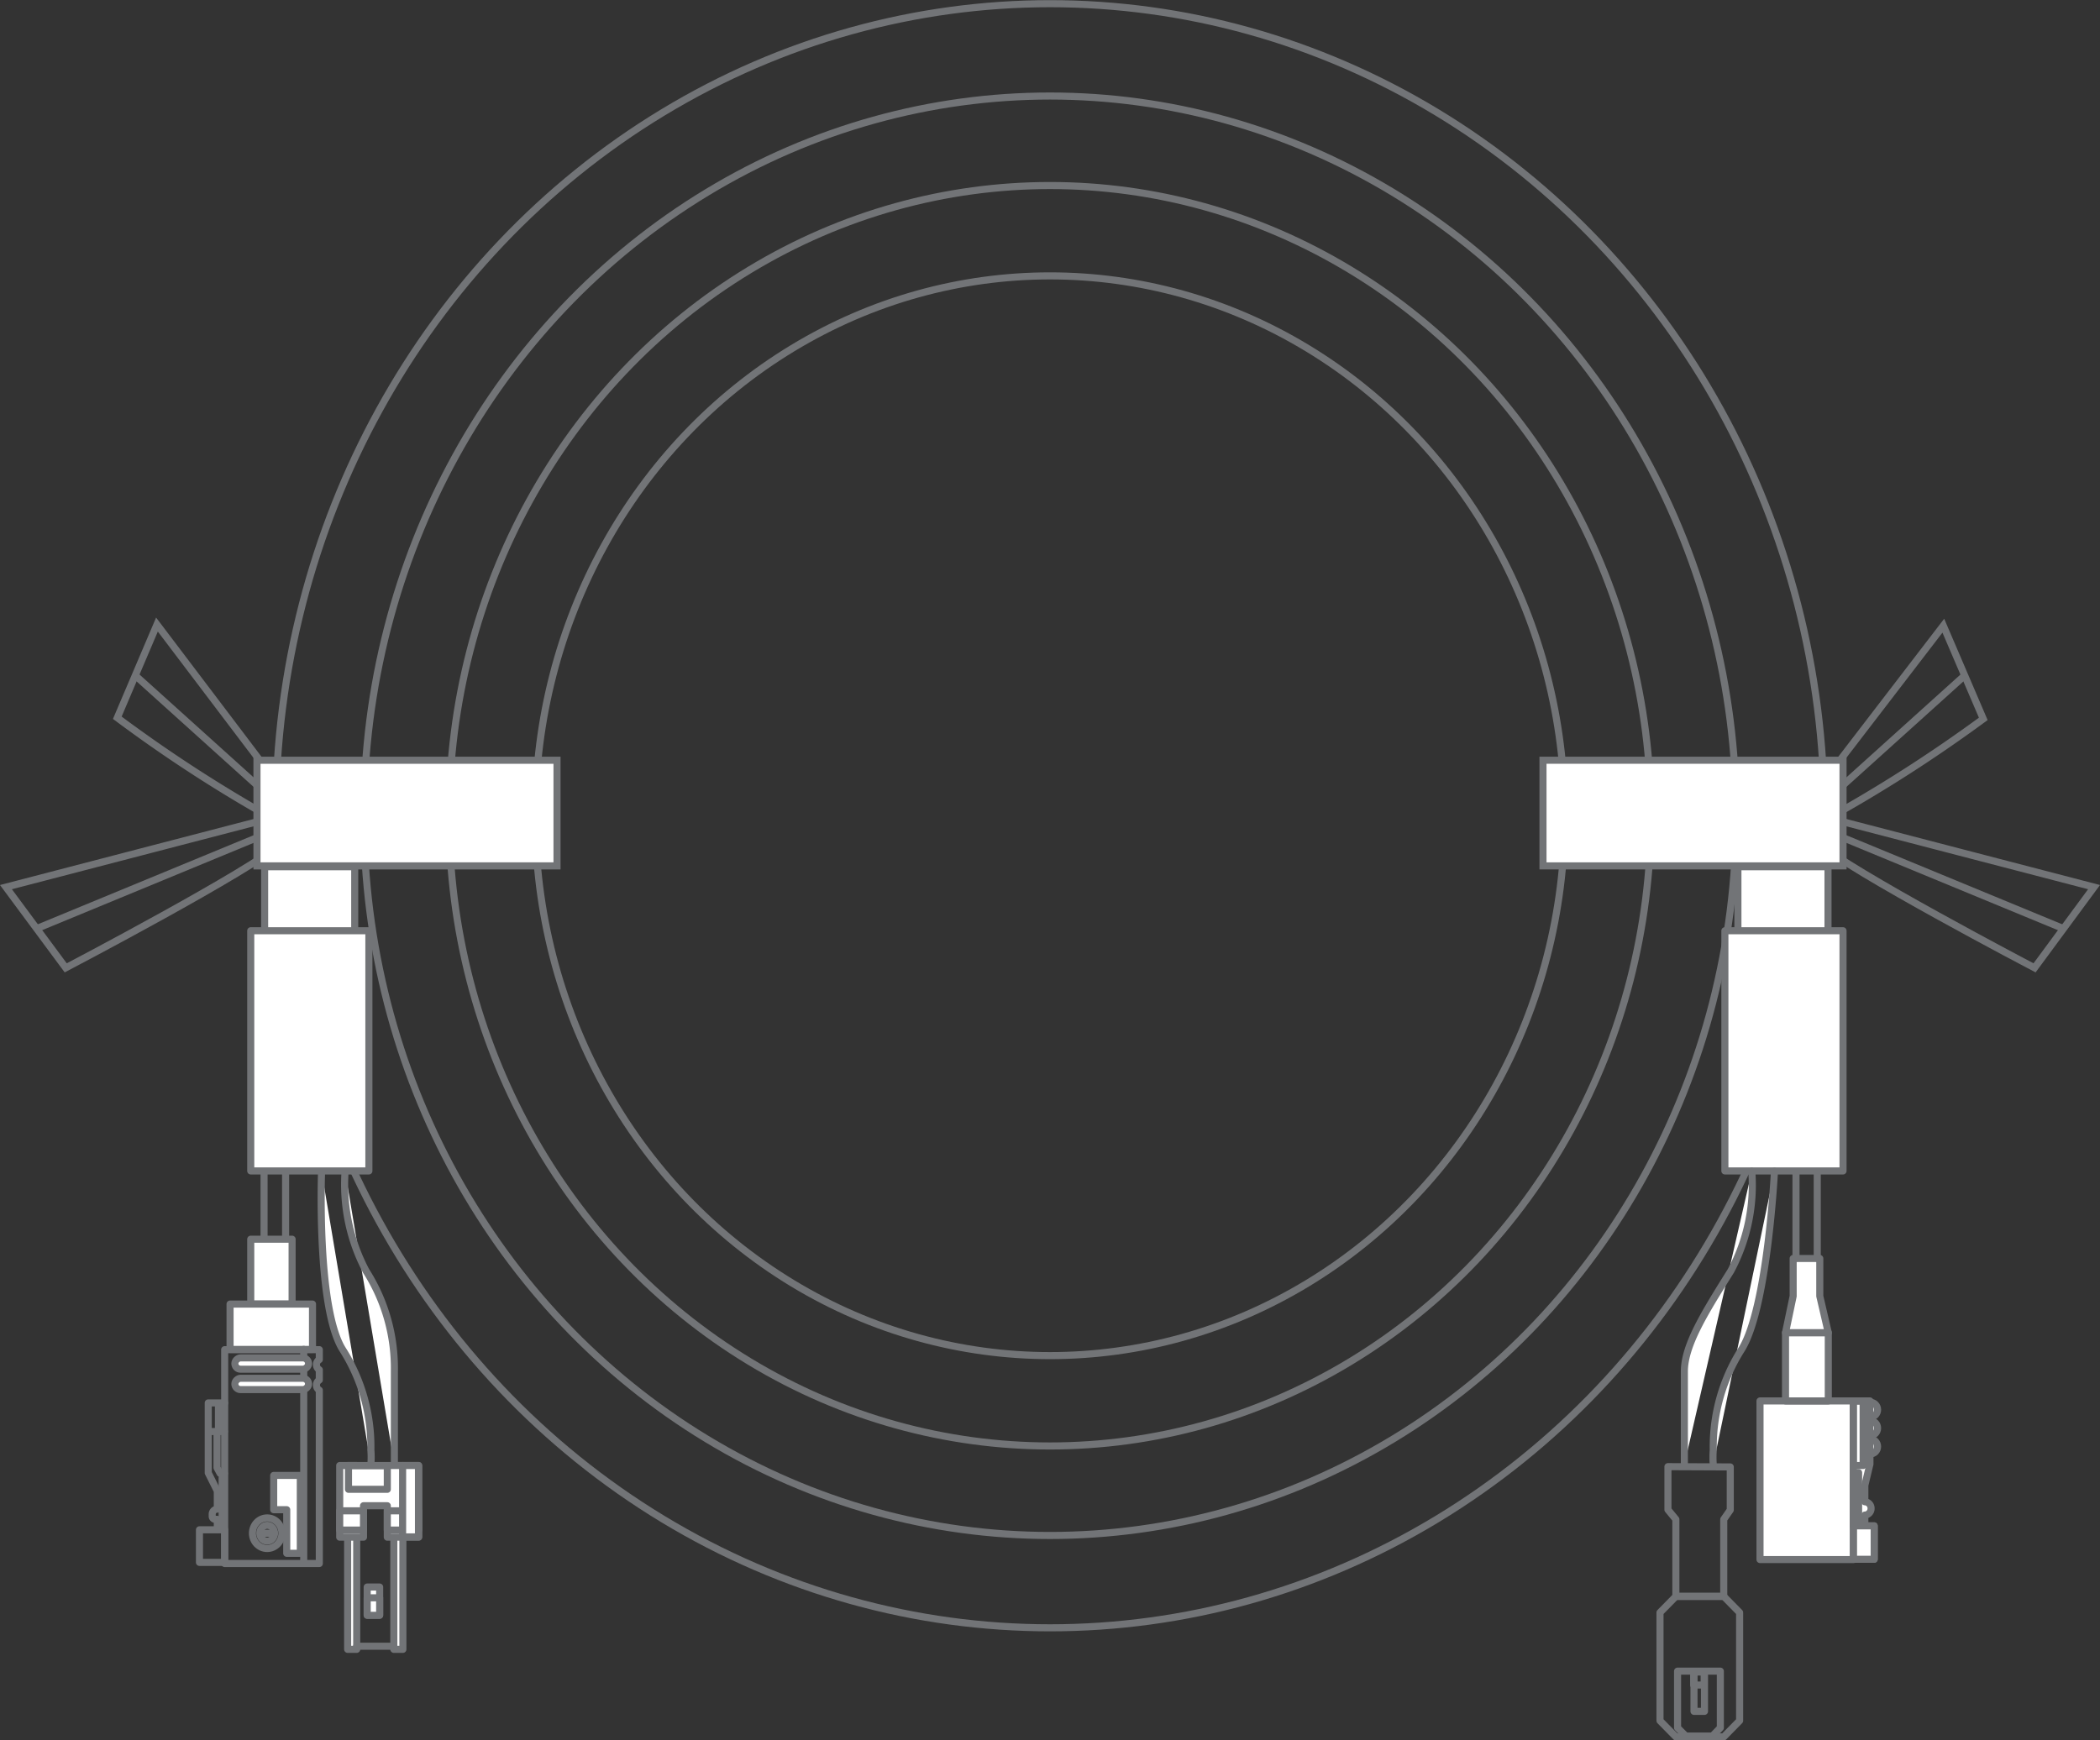 <svg xmlns="http://www.w3.org/2000/svg" viewBox="0 0 74.12 61.44"><rect x="0" y="0" width="74.12" height="61.44" fill="#333333" stroke="none"/><defs><style>.cls-1,.cls-4{fill:none;}.cls-1,.cls-2,.cls-3,.cls-4{stroke:#727477;stroke-width:0.25px;}.cls-1,.cls-2{stroke-miterlimit:10;}.cls-2,.cls-3{fill:#fff;}.cls-3,.cls-4{stroke-linecap:round;stroke-linejoin:round;}</style></defs><g id="Layer_2" data-name="Layer 2"><g id="page2"><ellipse class="cls-1" cx="37.06" cy="28.8" rx="18.17" ry="19.06"/><ellipse class="cls-1" cx="37.06" cy="28.8" rx="21.21" ry="22.25"/><ellipse class="cls-1" cx="37.06" cy="28.8" rx="24.22" ry="25.41"/><ellipse class="cls-1" cx="37.06" cy="28.8" rx="27.33" ry="28.67"/><path class="cls-1" d="M9.8,29a50.27,50.27,0,0,1-5.66-3.66l1.4-3.29L10,27.94Z"/><line class="cls-1" x1="9.89" y1="28.46" x2="4.8" y2="23.87"/><path class="cls-1" d="M9.94,29.76c-1,.94-7.62,4.41-7.62,4.41L.21,31.32,9.12,29Z"/><line class="cls-1" x1="9.49" y1="29.4" x2="1.28" y2="32.79"/><rect class="cls-2" x="9.08" y="26.84" width="10.59" height="3.73" transform="translate(28.74 57.41) rotate(180)"/><path class="cls-1" d="M64.33,29A51.22,51.22,0,0,0,70,25.38l-1.41-3.29-4.49,5.85Z"/><line class="cls-1" x1="64.23" y1="28.46" x2="69.32" y2="23.87"/><path class="cls-1" d="M64.19,29.76c1,.94,7.62,4.41,7.62,4.41l2.1-2.85L65,29Z"/><line class="cls-1" x1="64.63" y1="29.4" x2="72.84" y2="32.79"/><rect class="cls-2" x="54.46" y="26.84" width="10.59" height="3.73"/><rect class="cls-3" x="8.43" y="44.17" width="2.29" height="1.46" transform="translate(54.48 35.32) rotate(90)"/><rect class="cls-3" x="8.77" y="45.39" width="1.6" height="2.91" transform="translate(56.42 37.27) rotate(90)"/><rect class="cls-4" x="6.91" y="54.13" width="1.15" height="0.89" transform="translate(62.06 47.1) rotate(90)"/><path class="cls-4" d="M7.93,49.53H7.35V52l.32.64v.64h0a.18.18,0,0,0-.18.19v.06a.11.11,0,0,0,.1.11h.08v.35"/><line class="cls-4" x1="7.92" y1="50.54" x2="7.36" y2="50.54"/><line class="cls-4" x1="7.71" y1="49.57" x2="7.71" y2="50.52"/><polyline class="cls-4" points="7.66 50.56 7.66 51.82 7.77 52.02 7.92 52.02"/><line class="cls-4" x1="7.84" y1="52.18" x2="7.84" y2="53.94"/><line class="cls-4" x1="10.72" y1="47.64" x2="10.72" y2="55.1"/><rect class="cls-3" x="9.39" y="46.84" width="0.4" height="2.6" rx="0.2" transform="translate(57.73 38.55) rotate(90)"/><rect class="cls-3" x="9.39" y="47.56" width="0.4" height="2.6" rx="0.2" transform="translate(58.45 39.27) rotate(90)"/><path class="cls-4" d="M7.93,47.65h3.34V48a.2.2,0,0,0-.1.18.21.21,0,0,0,.1.18v.36a.21.21,0,0,0-.1.18h0a.2.2,0,0,0,.1.18v6.12H7.93Z"/><polygon class="cls-3" points="10.6 54.84 10.6 52.09 9.66 52.09 9.66 53.3 10.12 53.3 10.12 54.84 10.6 54.84"/><ellipse class="cls-4" cx="9.43" cy="54.13" rx="0.26" ry="0.28"/><ellipse class="cls-4" cx="9.43" cy="54.13" rx="0.52" ry="0.54"/><line class="cls-4" x1="9.31" y1="54.13" x2="9.69" y2="54.13"/><line class="cls-4" x1="9.32" y1="43.72" x2="9.32" y2="41.36"/><line class="cls-4" x1="10.08" y1="43.72" x2="10.08" y2="41.36"/><rect class="cls-3" x="13.9" y="51.74" width="0.32" height="6.49"/><rect class="cls-3" x="12.27" y="51.74" width="0.32" height="6.49"/><polygon class="cls-3" points="13.67 53.16 12.83 53.16 12.83 54.27 11.99 54.27 11.99 51.74 14.78 51.74 14.78 54.27 13.67 54.27 13.67 53.16"/><rect class="cls-3" x="13.67" y="53.34" width="1.11" height="0.68"/><rect class="cls-3" x="11.99" y="53.34" width="0.84" height="0.68"/><rect class="cls-3" x="13.24" y="52.73" width="2.52" height="0.56" transform="translate(67.5 38.5) rotate(90)"/><rect class="cls-3" x="12.57" y="51.48" width="0.83" height="1.37" transform="translate(65.15 39.18) rotate(90)"/><rect class="cls-3" x="12.68" y="56.31" width="0.99" height="0.44" transform="translate(69.71 43.35) rotate(90)"/><rect class="cls-3" x="12.87" y="56.5" width="0.62" height="0.44" transform="translate(69.9 43.54) rotate(90)"/><line class="cls-3" x1="12.59" y1="58.12" x2="13.89" y2="58.12"/><path class="cls-3" d="M13.09,51.71a3.35,3.35,0,0,0,0-.52,6.39,6.39,0,0,0-1-3.55c-.92-1.48-.74-6.29-.74-6.29"/><path class="cls-3" d="M13.92,51.71s0-2.75,0-3.29a6.39,6.39,0,0,0-1-3.55,6.53,6.53,0,0,1-.74-3.52"/><ellipse class="cls-3" cx="66.02" cy="51.07" rx="0.25" ry="0.26"/><ellipse class="cls-3" cx="66.02" cy="50.42" rx="0.25" ry="0.26"/><ellipse class="cls-3" cx="66.02" cy="49.77" rx="0.25" ry="0.26"/><rect class="cls-3" x="60.97" y="50.61" width="5.6" height="3.3" transform="translate(11.51 116.03) rotate(-90)"/><path class="cls-3" d="M66,49.46h-.59v4.43l.41,0v-.4s0,0,0,0a.23.23,0,0,0,.22-.24.23.23,0,0,0-.22-.23s0,0,0,0v-.58l.18-.75Z"/><rect class="cls-3" x="65.2" y="54.1" width="1.18" height="0.73" transform="translate(11.32 120.25) rotate(-90)"/><rect class="cls-3" x="65.2" y="54.1" width="1.18" height="0.73" transform="translate(11.32 120.25) rotate(-90)"/><rect class="cls-3" x="62.57" y="47.5" width="2.41" height="1.51" transform="translate(112.03 -15.52) rotate(90)"/><polygon class="cls-3" points="63.29 44.43 63.29 45.76 63.02 47.05 64.53 47.05 64.23 45.76 64.23 44.43 63.29 44.43"/><polyline class="cls-4" points="65.6 53.85 65.6 51.99 65.42 51.99"/><rect class="cls-3" x="64.45" y="50.43" width="2.27" height="0.34" transform="translate(14.99 116.19) rotate(-90)"/><line class="cls-3" x1="64.14" y1="41.39" x2="64.14" y2="44.42"/><line class="cls-3" x1="63.39" y1="41.39" x2="63.39" y2="44.42"/><path class="cls-4" d="M58.59,56.93v3.82l.56.57h1.69l.56-.57V56.93l-.56-.57H59.15Z"/><polygon class="cls-4" points="59.15 56.36 59.15 53.64 58.87 53.3 58.87 51.78 61.07 51.79 61.07 53.31 60.84 53.64 60.84 56.36 59.15 56.36"/><path class="cls-4" d="M60.72,61V59H59.21v2l.29.29h.94Z"/><rect class="cls-4" x="59.27" y="59.54" width="1.4" height="0.37" transform="translate(0.25 119.69) rotate(-90)"/><rect class="cls-4" x="59.73" y="59.07" width="0.46" height="0.37" transform="translate(0.71 119.22) rotate(-90)"/><rect class="cls-3" x="9.34" y="30.6" width="3.18" height="4.94" transform="translate(21.86 66.14) rotate(180)"/><rect class="cls-3" x="8.84" y="32.86" width="4.17" height="8.48" transform="translate(21.86 74.2) rotate(180)"/><rect class="cls-3" x="61.35" y="30.6" width="3.18" height="4.94" transform="translate(125.87 66.14) rotate(180)"/><rect class="cls-3" x="60.88" y="32.86" width="4.17" height="8.48" transform="translate(125.93 74.2) rotate(180)"/><path class="cls-3" d="M60.47,51.71a3.35,3.35,0,0,1,0-.52,6.39,6.39,0,0,1,1-3.55c.92-1.48,1.16-6.29,1.16-6.29"/><path class="cls-3" d="M59.45,51.71s0-2.75,0-3.29c0-.93.72-2.08,1.64-3.55a6.43,6.43,0,0,0,.74-3.52"/></g></g></svg>